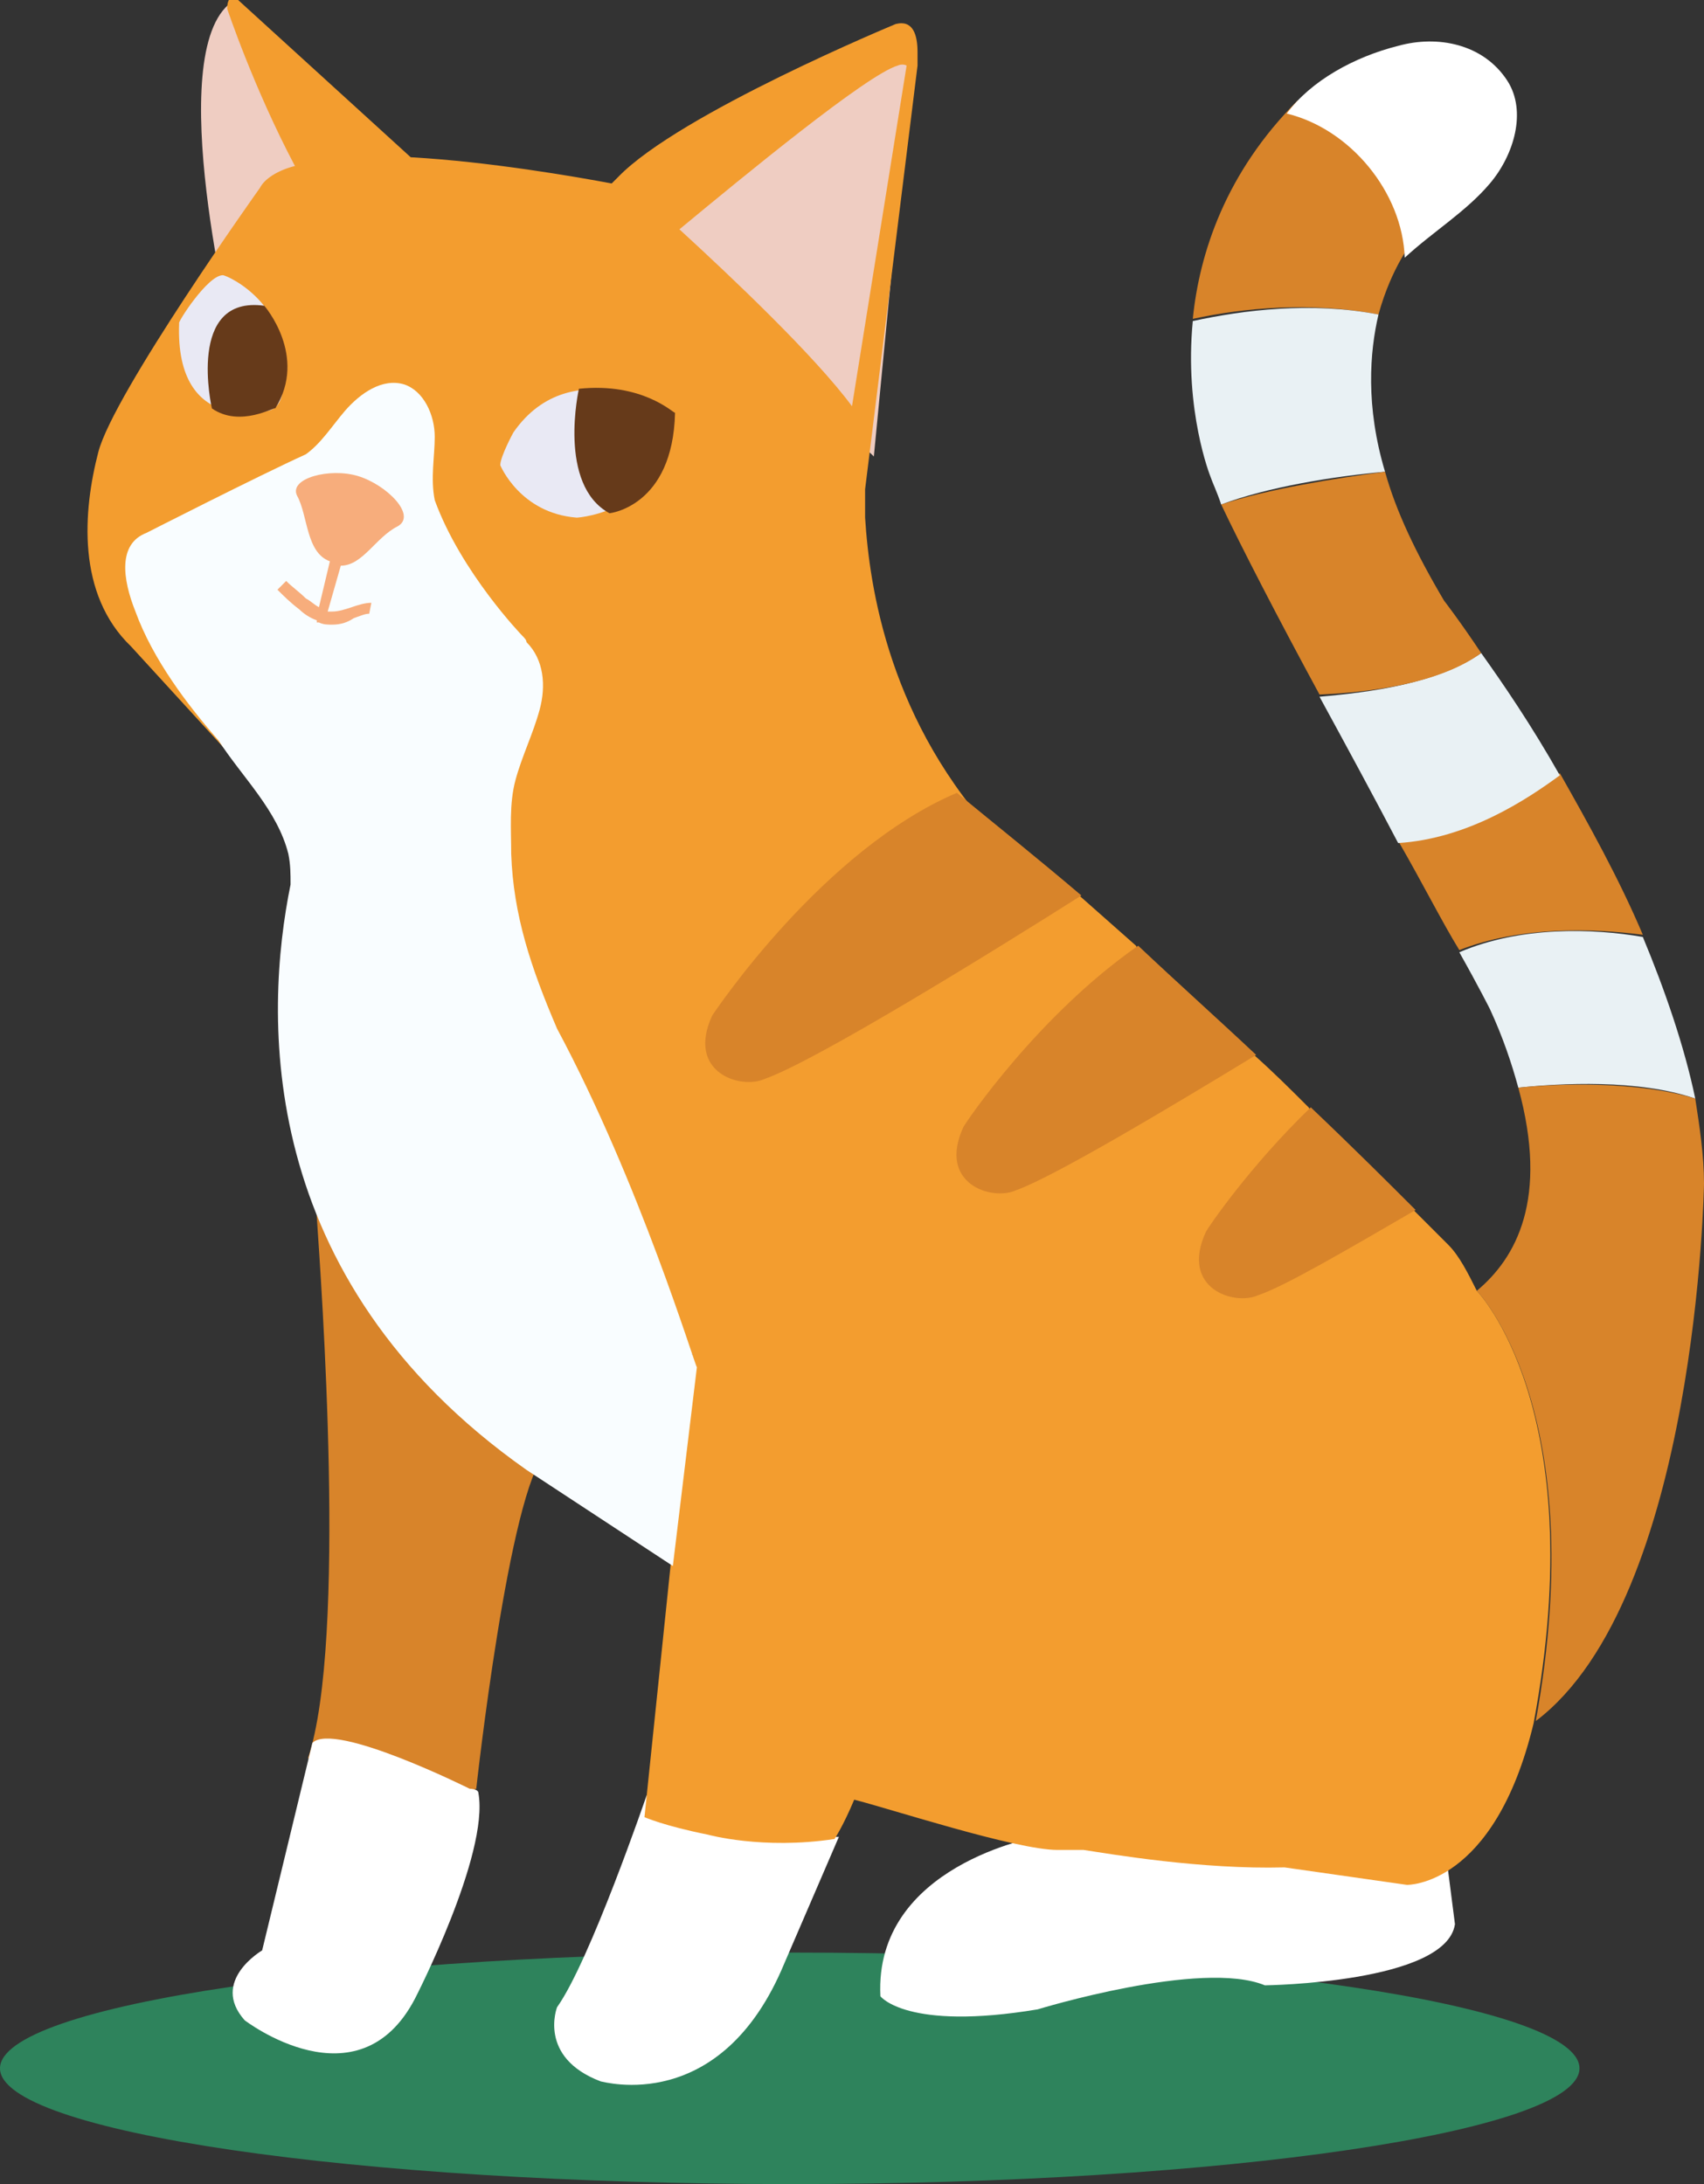 <?xml version="1.0" encoding="utf-8"?>
<!-- Generator: Adobe Illustrator 19.0.0, SVG Export Plug-In . SVG Version: 6.00 Build 0)  -->
<svg version="1.1" id="objects" xmlns="http://www.w3.org/2000/svg" xmlns:xlink="http://www.w3.org/1999/xlink" x="0px" y="0px" viewBox="0 0 78 100" style="enable-background:new 0 0 78 100;" xml:space="preserve">
	<rect x="0" y="0" width="78" height="100" fill="#333333" stroke="none"/>
	<path style="fill-rule:evenodd;clip-rule:evenodd;fill:#2E835C;" d="M36.2,89.4c20,0,36.1,2.4,36.1,5.3c0,2.9-16.2,5.3-36.1,5.3C16.2,100,0,97.6,0,94.7C0,91.8,16.2,89.4,36.2,89.4z"/>
	<path style="fill:#FFFFFF;" d="M47.5,84.1c0,0-7.5,1.3-7.2,7.3c0,0,1.2,1.6,7.2,0.6c0,0,7.5-2.3,10.4-1.1c0,0,8.3-0.1,8.7-2.8l-0.5-3.9c0,0-18.1-1.6-18.4-0.5"/>
	<path style="fill:#D8842A;" d="M63.1,14.4c0.6-2.2,1.6-3.4,1.6-3.4c-0.1-3.1-4.9-6.7-5.3-6.4c-3.3,3.3-4.5,7-4.8,10C56.9,14.1,60,13.8,63.1,14.4z"/>
	<path style="fill:#D8842A;" d="M75.2,42.8c-1.1-2.6-2.5-5.1-3.8-7.4c-1.5,1.1-4.1,2.9-7.4,3.1c1.1,1.9,2,3.7,2.8,5C69.6,42.4,72.9,42.5,75.2,42.8z"/>
	<path style="fill:#E9F1F4;" d="M63.1,14.4c-3.1-0.6-6.2-0.2-8.5,0.3c-0.4,4.1,0.8,7.1,0.8,7.1c0.1,0.3,0.3,0.7,0.5,1.3c2.1-0.8,5.2-1.3,7.5-1.5C62.5,18.6,62.7,16.1,63.1,14.4z"/>
	<path style="fill:#E9F1F4;" d="M72.6,34.6C72.6,34.6,72.6,34.6,72.6,34.6C72.6,34.6,72.6,34.6,72.6,34.6z"/>
	<path style="fill:#E9F1F4;" d="M67.8,29.9c-2,1.4-5.1,1.8-7.4,2c1.2,2.2,2.5,4.6,3.6,6.7c3.2-0.2,5.9-2,7.4-3.1C70.1,33.2,68.8,31.3,67.8,29.9z"/>
	<path style="fill:#E9F1F4;" d="M66.8,43.6c0.9,1.6,1.4,2.6,1.4,2.6c0.6,1.3,1,2.5,1.3,3.6c1.9-0.2,5.5-0.4,8.1,0.5c-0.5-2.4-1.4-5-2.4-7.4C72.9,42.5,69.6,42.4,66.8,43.6z"/>
	<path style="fill:#D8842A;" d="M14.5,55.2c0,0,0,0.2,0,0.5c0.2,3,1.4,19.4-0.4,24.8c0,0,4.8,2.6,7.7,1.4c0,0,1.5-13.7,3.2-15.4"/>
	<path style="fill:#FFFFFF;" d="M14.3,79.8L12,89.3c0,0-2.4,1.4-0.8,3.2c0,0,5.2,4,7.8-1c0,0,3.4-6.6,2.9-9.4c0-0.2-0.4-0.2-0.4-0.2S15.3,78.8,14.3,79.8"/>
	<path style="fill:#A87144;" d="M39.6,75.5"/>
	<path style="fill:#FFFFFF;" d="M38.4,84.1c-0.2,0.1-8.4-1.3-8.8-1.9c0,0-2.6,7.6-4.1,9.7c0,0-0.9,2.3,2,3.4c0.1,0,5.5,1.6,8.4-5.4L38.4,84.1z"/>
	<path style="fill:#FFFFFF;" d="M58.9,5.2C60,3.7,62,2.6,64,2.1c1.8-0.5,3.9-0.1,5,1.6c0.9,1.4,0.3,3.4-0.8,4.7c-1.1,1.3-2.6,2.2-3.9,3.4C64.2,8.8,61.8,5.9,58.9,5.2"/>
	<path style="fill:#D8842A;" d="M67.8,29.9c-1-1.5-1.7-2.4-1.7-2.4c-1.3-2.2-2.2-4.1-2.7-5.9c-2.3,0.3-5.4,0.8-7.5,1.5c0.9,1.9,2.6,5.2,4.5,8.7C62.7,31.7,65.9,31.3,67.8,29.9z"/>
	<path style="fill:#D8842A;" d="M78,54.2c0-1.3-0.2-2.6-0.4-3.9c-2.6-0.8-6.2-0.7-8.1-0.5c1.4,5.1-0.1,7.8-1.9,9.3c0,0,5.3,5.4,2.7,19.7C77.7,73.2,78,54.2,78,54.2z"/>
	<path style="fill:#EFCDC2;" d="M10.7,15.7c0,0-3.3-13.3-0.1-15.6l7,10.3L10.7,15.7z"/>
	<path style="fill:#EFCDC2;" d="M40,20.9l1.8-18.7c0,0-8.1,3.7-8.3,3.9c-0.2,0.3-3.9,4.7-3.9,4.7L40,20.9z"/>
	<path style="fill:#F39D2F;" d="M67.6,59.1c-0.4-0.8-0.8-1.6-1.3-2.1c0,0-0.6-0.6-1.6-1.6c-0.6-0.1-3.5-2.6-4.8-4.7c-0.8-0.8-1.6-1.6-2.5-2.4c-0.9-0.2-4.7-3.3-5.4-5c-0.9-0.8-1.7-1.5-2.6-2.3l-3.6-2.5c-5.1-5.4-6-11.6-6.2-14.8c0-0.5,0-0.9,0-1.3l0,0l2.4-19.4c0-0.1,0-0.2,0-0.4l0-0.2c0,0,0,0,0,0c0-0.8-0.2-1.5-1-1.3c0,0-9.9,4.1-12.7,7l-0.3,0.3c-1.6-0.3-5.6-1-9.2-1.2l-7.9-7.2c0,0-0.5-0.4-0.5,0.4c0,0,1.2,3.6,3.1,7.2c-0.8,0.2-1.4,0.6-1.6,1c0,0-6.7,9.4-7.4,12.1S3.5,27.2,6,29.6l8.6,9.4c2.6,5.5,11.4,23,17.1,23l-2.2,21.2c0,0,0.9,0.4,2.9,0.8c0,0,2.5,0.7,5.8,0.2c0,0,0.4-0.6,0.9-1.8c1.6,0.4,7.4,2.3,9.3,2.3c0.8,0,1.2,0,1.2,0c1.3,0.2,5.4,0.9,9.2,0.8l5.6,0.8c0,0,4,0.1,5.8-7.4C72.9,64.5,67.6,59.1,67.6,59.1z M31.1,10.5C34,8.1,39.7,3.4,41.1,3c0,0,0.2-0.1,0.4,0l-2.5,15.6C37.3,16.3,33.5,12.7,31.1,10.5z"/>
	<path style="fill:#E9E9F4;" d="M30.8,18.9c0.2,0.1-4.6-3-7.3,0.9c0,0-0.6,1.1-0.6,1.5c0,0,0.9,2.2,3.5,2.4C26.5,23.7,30.7,23.4,30.8,18.9z"/>
	<path style="fill:#663A1A;" d="M26.5,17.8c0,0-1,4.4,1.4,5.7c0,0,2.9-0.3,3-4.6C30.8,18.9,29.4,17.5,26.5,17.8z"/>
	<path style="fill:#E9E9F4;" d="M10.2,12.6c0.2,0,3.6,1.5,2.7,5.5c0,0-0.1,0.6-0.6,0.7c0,0-4.3,1.2-4.1-4C8.1,14.8,9.5,12.6,10.2,12.6z"/>
	<path style="fill:#663A1A;" d="M9.7,18.7c0,0-1.2-5.2,2.4-4.7c0,0,2,2.3,0.5,4.7C12.6,18.6,11,19.6,9.7,18.7z"/>
	<path style="fill:#F9FDFF;" d="M25.5,47.1c-1.2-2.8-2-5.2-2.1-8c0-1.1-0.1-2.3,0.2-3.4c0.3-1.1,0.8-2.1,1.1-3.2c0.3-1.1,0.2-2.3-0.6-3.1c0-0.1-0.1-0.2-0.2-0.3c0,0-2.8-2.9-4-6.2c-0.2-1,0-2,0-2.9c0-1-0.5-2.1-1.4-2.4c-1-0.3-2,0.4-2.7,1.2c-0.6,0.7-1.1,1.5-1.8,2c-2.2,1-7.3,3.6-7.3,3.6c-1.3,0.5-1.1,2.1-0.5,3.6c0,0,0,0,0,0c0.8,2.2,2.4,4.3,3.8,5.9c0,0,0,0,0,0c1.1,1.7,2.7,3.2,3.2,5.2c0.1,0.5,0.1,0.9,0.1,1.4c-1.2,5.9-1.7,18,10.8,26.8l6.7,4.4l1.1-9.1C31.8,62.5,29.3,54.2,25.5,47.1z"/>
	<path style="fill:#F7AD7C;" d="M16.4,21.8c-1.3-0.4-3.2,0.1-2.8,0.9c0.5,0.9,0.4,2.6,1.5,3l-0.5,2.1c-0.2-0.1-0.4-0.3-0.6-0.4c-0.3-0.3-0.6-0.5-0.9-0.8L12.7,27c0.3,0.3,0.6,0.6,1,0.9c0.2,0.2,0.5,0.4,0.8,0.5l0,0.1l0.1,0c0.2,0.1,0.4,0.1,0.6,0.1c0,0,0,0,0,0c0.4,0,0.7-0.1,1-0.3c0.3-0.1,0.5-0.2,0.7-0.2L17,27.6c-0.3,0-0.6,0.1-0.9,0.2c-0.3,0.1-0.6,0.2-0.9,0.2c-0.1,0-0.1,0-0.2,0l0.6-2.1c1,0,1.6-1.3,2.6-1.8C19.1,23.6,17.7,22.2,16.4,21.8z"/>
	<path style="fill:#D8842A;" d="M44.1,51.6c-1.2,2.6,1.3,3.4,2.4,2.9c1.7-0.6,6.9-3.7,11-6.2c-1.7-1.6-3.6-3.3-5.4-5C47.5,46.5,44.2,51.4,44.1,51.6z"/>
	<path style="fill:#D8842A;" d="M55.2,56.4c-1.2,2.6,1.3,3.4,2.4,2.9c1.2-0.4,4.1-2.1,7.2-3.9c-1.1-1.1-2.8-2.8-4.8-4.7C57.2,53.4,55.3,56.2,55.2,56.4z"/>
	<path style="fill:#D8842A;" d="M32.6,46.5c-1.2,2.6,1.3,3.4,2.4,2.9c2.3-0.8,10.4-5.8,14.5-8.4c-2-1.7-4-3.3-5.7-4.7C37.7,38.9,32.8,46.2,32.6,46.5z"/>
</svg>